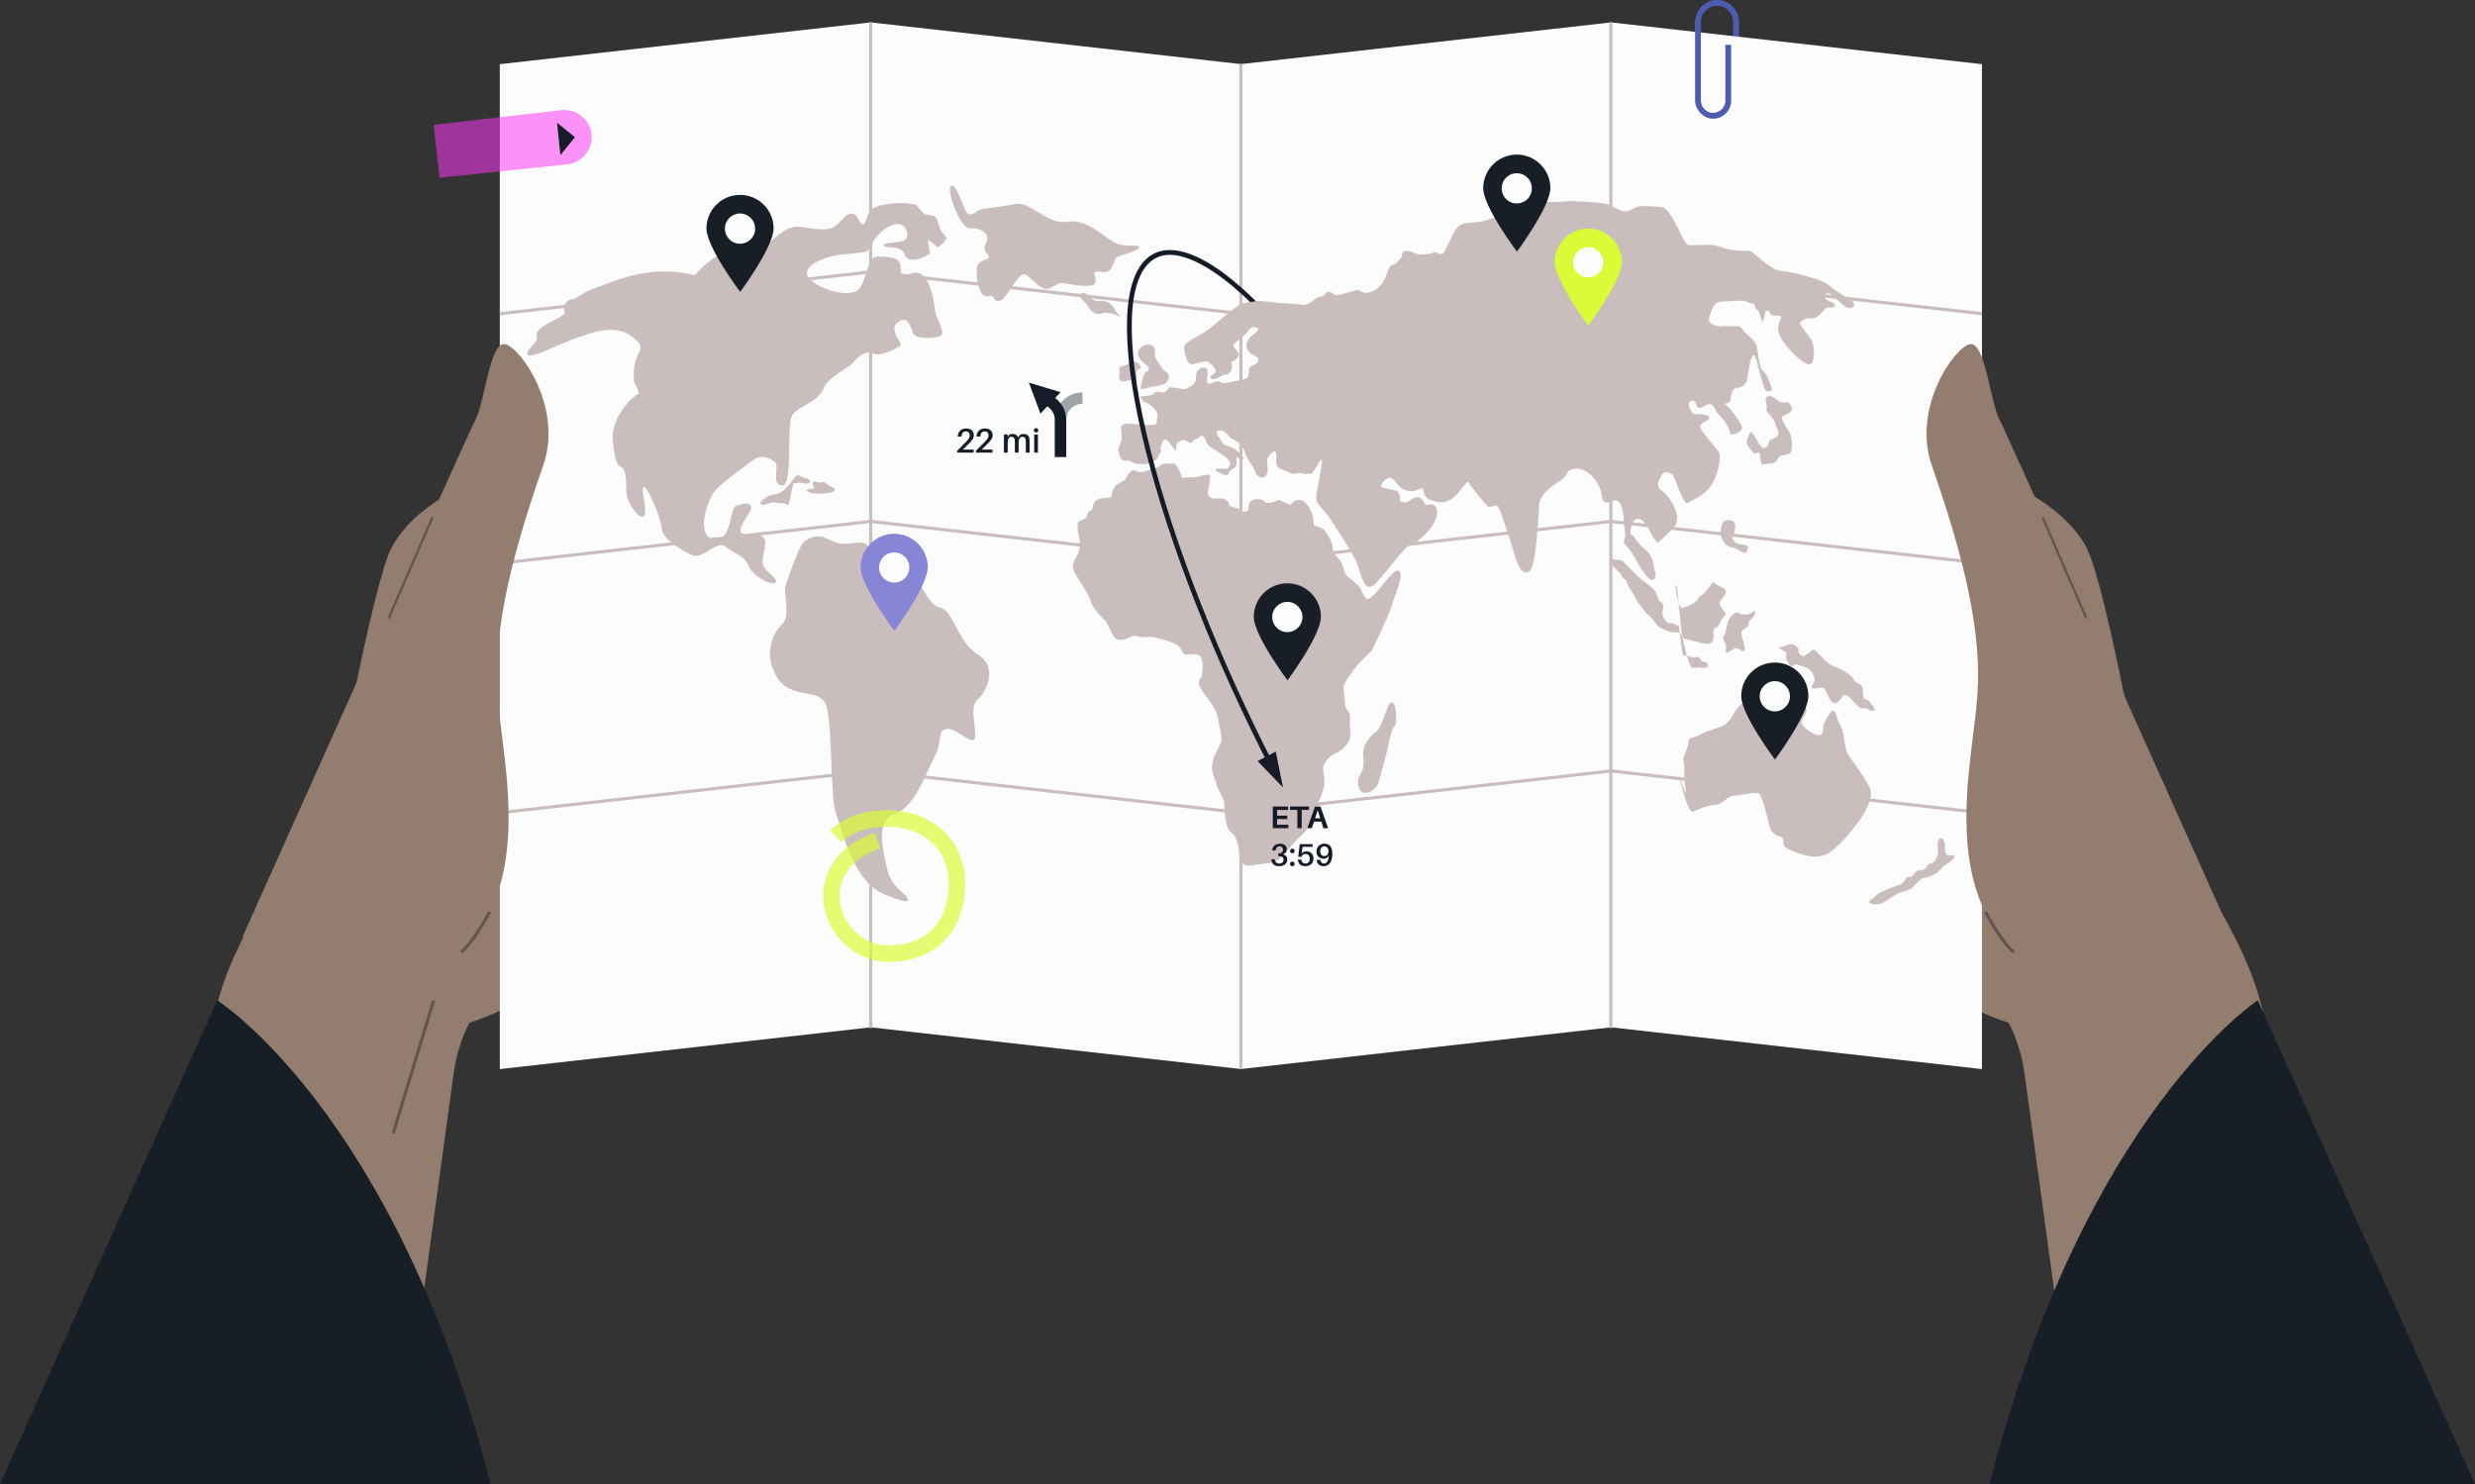 <svg id="_лой_2" xmlns="http://www.w3.org/2000/svg" width="1080" height="647.58" viewBox="0 0 1080 647.58"><rect x="0" y="0" width="1080" height="647.58" fill="#333333" stroke="none"/><g id="Map_576666624"><g id="Map_576666624-2"><g><path d="M758.86 54.25h-2.54V9.79c0-3.62-2.64-6.79-6.24-7.2-4.26-.48-7.88 2.85-7.88 7.01v23.15h-2.54V9.82c0-4.99 3.73-9.32 8.7-9.78 5.69-.52 10.49 3.97 10.49 9.56V54.25z" fill="#4d5cb0"/><g><path d="M984.96 432.41c-6.32-20.49-20.74-42.81-20.74-42.81l-44.14-55.84-79.43-108.23-41.96 132.8s11.54 66.32 77.79 87.95c0 0 5.19 8.83 6.99 22.53l18.28 133.54 87.11-154.86c-1.14-5.18-2.44-10.3-3.91-15.07z" fill="#937d6f"/><path d="M881.92 213.56s19.8 8.97 28.47 25.19c8.67 16.21 26.37 116.11 26.37 116.11l-54.84-141.3z" fill="#937d6f"/></g><g><path d="M96.41 432.41c6.32-20.49 20.74-42.81 20.74-42.81l44.14-55.84 53.63-122.98 67.76 147.55s-11.54 66.32-77.79 87.95c0 0-5.19 8.83-6.99 22.53l-18.28 133.54-87.11-154.86c1.14-5.18 2.44-10.3 3.91-15.07z" fill="#937d6f"/><path d="M199.45 213.56s-19.8 8.97-28.47 25.19c-8.67 16.21-26.37 116.11-26.37 116.11l54.84-141.3z" fill="#937d6f"/></g><g><path d="M864.85 466.52V28L703.02 9.77 541.48 27.97 379.94 9.77 218.1 28V466.52L379.94 448.29 541.48 466.49 703.02 448.29 864.85 466.52z" fill="#fcfcfc"/><g><path d="M351.11 236.15c-2.51 1.69-7.81 17.76-8.46 20.04-.65 2.28 2.28 12.85-1.14 15.94-3.41 3.09-8.78 12.03-2.93 22.6 5.85 10.57 17.56 5.65 21.3 11.67 3.74 6.02 1.95 40.33 5.04 48.95 3.09 8.62 7.48 29.43 21.14 34.96 13.66 5.53 9.59 1.79 9.59.98s-6.99-4.39-8.62-12.36c-1.63-7.97-5.37-20.65 3.41-23.74 8.78-3.09 13.17-16.91 17.24-24.72 4.07-7.81.98-11.38 5.2-12.36 4.23-.98 12.52 8.66 12.68 3.13.16-5.53-2.6-13.01 1.14-16.1 3.74-3.09 8.94-14.15.0-19.51-8.94-5.37-10.57-19.39-16.59-20.53-6.02-1.14-7.32-13.01-16.26-15.94-8.94-2.93-13.5-5.37-14.8-9.76-1.3-4.39-5.53-1.95-11.38-2.11-5.85-.16-8.8-6.36-16.59-1.14z" fill="#c9bdbd"/><path d="M333.29 234.78c2.17 2.06-1.95 9.43.0 12.52 1.95 3.09 6.99 5.85 4.88 6.99-2.11 1.14-9.76-2.93-11.55-7.48-1.79-4.55-6.18-5.2-10.08-8.29-3.9-3.09-9.76 6.04-14.8 3.6-5.04-2.44-12.68-6.83-13.01-11.55-.32-4.72-6.18-18.38-7.8-18.05-1.63.33 1.95 10.73.0 12.68-1.95 1.95-7.64-6.33-7.64-10.72s-.16-10.08-2.28-10.73c-2.11-.65-2.76-4.23-3.58-11.22-1.34-11.51 11.14-21.79 11.38-20.49-.65-3.42-1.95-4.07-2.11-5.69-1.48-14.84 7.83-12.62-.98-19.51-7.48-5.85-18.05-1.46-24.72.81-6.67 2.28-20 9.43-20.81 6.99-.81-2.44 4.88-4.39 4.07-8.46-.81-4.07 13.17-7.97 12.2-9.92-.98-1.95.0-5.2 3.09-5.69 3.09-.49 4.23-2.93 10.25-4.88 6.02-1.95 23.09-10.91 43.42-5.54.0.0 9.92-12.71 20.49-10.6 10.57 2.11 15.77-10.61 24.07-10.61 4.03.0 10.91 2.18 15.04.57 4.38-1.71 6.05-7.36 9.84-6.1 1.72.57 2.37 4.47 3.9 4.55 1.32.08 1.36-4.01 3.58-6.34 2.57-2.71 13.51-3.93 19.6-2.19.74.21 1.91 2.81 3.74 3.9 1.52.9 3.66.18 4.88 1.54 1.06 1.2 1.14 3.62 1.79 4.96 1.56 3.2 3.86 3.36 2.28 5.2-.76.89-1.75 1.87-2.88 2.83-.6.51-3.77-3.4-4.44-2.91-.66.49 1.18 5.38.48 5.82-4.06 2.52-8.5 3.85-10.65.93.0.0-.29-2.4-2.68-3.17-2.56-.82-6.75-.46-6.67-1.46.16-1.95 10.16-.16 10.33-4.07.16-3.9-3.25-7.8-9.76-3.09-6.5 4.72-5.37 8.62-8.13 9.76-2.76 1.14-8.78.65-15.45 2.28-6.67 1.63-14.15 5.85-8.46 10.57 5.69 4.72 18.21 7.8 21.3 2.93 3.09-4.88 3.09-13.5 7.64-13.5s8.29.49 9.43 2.44c1.14 1.95-.16 5.85 1.79 5.85s5.69-3.09 8.94.49c3.25 3.58 4.39 10.73 4.72 14.47.33 3.74 5.37 10.57 2.11 11.55-3.25.98-10.57 1.3-11.55-1.3-.97-2.6-2.6-8.29-6.83-4.72-4.23 3.58 2.76 9.11 1.14 10.24-1.63 1.14-9.11 5.04-11.71 3.25-2.6-1.79-6.83 1.46-8.94 4.07-2.11 2.6-10.73 6.02-12.85 11.38-2.11 5.37-10.08 7.32-13.33 11.06-3.25 3.74.49 31.26-4.72 31.1-5.2-.16-.65-8.78-3.25-10.41-2.6-1.63-6.02-3.25-9.43-.65-3.42 2.6-12.85 9.3-16.42 13.2-3.58 3.9-8.78 20.33-.65 21.3 8.13.98 6.66-13.04 9.59-14.34 2.93-1.3 6.18-1.95 6.67.33.49 2.28-7.81 10.41-3.42 11.71 4.39 1.3 5.69-1.3 8.94 1.79z" fill="#c9bdbd"/><path d="M414.87 81.28c-1.93 1.54 4.01 18.79 8.56 18.36 4.55-.43 8.24 2.38 7.26 5.31-.98 2.93-1.96 3.36.16 5.85 2.12 2.49-.7 1.84-3.41 3.79-2.71 1.95-.54 13.23 1.73 14.31 2.28 1.08 2.93-.43 4.01.54 1.08.97.54 2.38 3.25 1.73 2.71-.65 7.48-11.49 10.3-11.49s7.26 8.16 11.38 6.1c4.12-2.06 4.01-2.39 5.64-2.28 1.63.11 13.12 2.83 14.09-.1.98-2.93-1.19-3.47.0-4.66 1.19-1.19 5.42 1.86 7.37-2.26 1.95-4.12.87-3.04 1.95-4.12 1.08-1.08 10.19-2.82 9.87-4.44-.32-1.63-3.79.11-8.78-1.3-4.99-1.41-13.23-11.41-22.33-9.89-9.11 1.52-16.37-9.13-22.87-7.72-6.5 1.41-15.29 1.84-16.48 3.04-1.19 1.19-1.73 1.08-3.69 1.52-1.95.43-5.31-14.46-8.02-12.29z" fill="#c9bdbd"/><path d="M471.35 128.51c-.75.78 1.41 2.71 2.39 3.69.98.98 2.71 5.98 7.05 4.57 4.34-1.41 9.65 2.94 7.59.88-2.06-2.06-3.23-6.84-8.28-6.3-5.05.54-6.03-5.65-8.74-2.83z" fill="#c9bdbd"/><path d="M497.56 159.56c-1.06-2.31-3.9-1.84-5.31-.76-1.41 1.08-4.51 1.08-3.88 2.28.63 1.19-.19 2.93.0 3.79.19.87.41 2.06 2.8 1.41 2.38-.65 4.66-.11 4.88-.87.22-.76-.63-3.58.55-4.12 1.18-.54 1.62-.32.97-1.73z" fill="#c9bdbd"/><path d="M502.22 150.56c-2.01-.81-5.84.98-5.63 3.79.21 2.82 3.79 4.66 4.44 5.85.65 1.19.43 1.35-.87 1.98-1.3.62-2.11 5.34-2.3 6.37-.19 1.03-.19 1.63 1.54 1.03 1.73-.6 6.07-1.14 7.81-1.68 1.73-.54 3.04-2.17 2.82-3.9-.22-1.73-2.17-1.84-2.93-3.36-.76-1.52-2.28-2.82-2.93-4.77-.65-1.95.76-4.23-1.95-5.31z" fill="#c9bdbd"/><path d="M542.6 132.37c-3.17.74-9.76 7.15-14.85 11.05-5.1 3.9-11.38 5.64-11.06 8.46.32 2.82 1.19 7.48 3.79 7.05 2.6-.43 5.42-1.95 6.94-.87 1.52 1.08 3.69 3.58 2.93 4.44-.76.87-3.36 1.95-1.63 2.82 1.73.87 4.45-1.84 5.85-1.84s2.93-1.19 3.04-3.14c.11-1.95-.98-2.39.0-2.6.98-.22 2.82-1.52 3.04-2.93.22-1.41-2.49-2.49-2.49-4.44.0.0 2.71-2.49 4.44-3.79 1.74-1.3 2.93-4.12 4.55-3.9 1.63.22 3.04.65.76 2.49-2.28 1.84-4.66 3.25-3.79 6.72.87 3.47 5.41 2.97 4.98 5.34-.43 2.36-3.79 2.04-4.12 3.77-.33 1.73.76 3.7-2.17 4.51-2.93.81-4.12.69-6.83 1.45-2.71.76-3.58-.75-5.2-.54-1.63.22-2.71 1.72-3.79.75-1.08-.97 1.08-6.28-.98-6.72-2.06-.43-4.34 1.14-4.12 4.31.22 3.17-2.82 3.93-4.12 4.8-1.3.87-7.37-1.41-7.91-.11-.54 1.3-2.49 2.06-3.36 1.73-.87-.33-2.17-.65-3.04.65-.87 1.3-6.81.76-5.95 1.63.86.87 1.08 1.84 2.48 2.17 1.41.33 5.64 3.69 5.1 6.07-.54 2.39.0 3.69-1.84 3.79-1.84.11-7.34-.43-9.26-.54-1.91-.11-4.85-.22-4.79 1.63.06 1.84.59 4.34.0 6.07-.59 1.73-1.57 3.25-1.03 4.45.54 1.19.43 4.23 3.04 3.9 2.6-.33 3.14 1.41 5.1 1.41s2.38.33 4.12.0c1.73-.33 4.66-1.63 4.88-2.93.22-1.3 1.3-1.73 1.3-2.38s-.43-1.19-.11-2.17c.33-.98.76-3.04 2.06-3.14 1.3-.11 4.44 5.96 4.66 4.33.22-1.63-.43-2.71 1.95-3.79 2.39-1.08 3.9 1.63 4.77.76.87-.87.87-1.41 1.84-1.41s2.06-2.38 3.47-1.08c1.41 1.3.33 2.93 4.01 5.2 3.69 2.28 8.13 4.77 7.48 7.05-.65 2.28-2.49 1.73-4.01 1.63-1.52-.11-2.38.22-2.28.76.11.54 1.95.98 3.25 1.73 1.3.76 2.06.43 2.82-1.08.76-1.52 2.17-1.08 2.82-2.71.65-1.63-.11-4.12.43-3.79.54.33 2.17 1.84 2.71.87.54-.98-2.93-4.12-4.99-4.99-2.06-.87-3.9-1.08-4.34-2.39-.43-1.3-3.25-4.23-1.84-4.88 1.41-.65 3.9.54 4.77 2.06.87 1.52 2.49 1.63 4.34 3.04 1.84 1.41 2.82 4.12 3.36 5.85.54 1.73 2.82 4.01 3.58 5.96.76 1.95 1.19 3.25 3.14 3.47 1.95.22 2.71-1.84 2.71-3.47s-.76-3.9.0-5.2c.76-1.3 2.71-3.69 3.47-2.28.76 1.41-.54 4.66.98 6.4.0.0 1.73 1.3 3.36 1.73 1.63.43 2.6 1.48 3.96 1.12 1.36-.36 2.77-.36 3.96.07 1.19.43 1.19-.43 2.71.0 1.52.43 5.09-8.24 5.2-5.74.11 2.49-2.49 13.77-2.49 16.48s2.38 3.47 6.07 8.89c3.69 5.42 8.89 13.66 11.06 18 2.17 4.34 3.14 12.79 6.72 11.6 3.58-1.19 13.99-17.16 16.8-17.91 2.82-.76 9.76-6.5 11.49-11.6 1.74-5.1-.76-6.4-2.06-6.4s-1.95.76-2.6-.22c-.65-.98-1.84-3.47-4.12-2.82-2.28.65-3.47 2.71-5.2 2.17l-1.73-.54s.54-3.04-1.08-4.23c-1.63-1.19-8.24-.85-6.83-3.13 1.41-2.28 3.69-4.57 6.18-.88 2.49 3.69 5.85 4.23 8.02 3.79 2.17-.43 3.47-1.73 4.01-.76.54.97-.98 4.56 6.83 5.64 7.81 1.08 11.82-10.76 13.01-8.48 1.19 2.28 3.9 5.1 5.42 7.05 1.52 1.95 2.71 3.25 3.47 3.58.76.32 3.04-1.84 4.23.43 1.19 2.28 5.37 15.5 6.94 20.6 1.57 5.1 3.25 8.78 6.29 7.1 3.04-1.68 4.01-23.94 4.34-29.15.33-5.2 7.91-9.65 9-10.3 1.08-.65 2.93-2.39 3.36-3.69.43-1.3 4.77-3.47 9.65.54 4.88 4.01 5.2 8.78 5.42 10.41.22 1.63 1.3 2.39 2.82 2.06 1.52-.33 3.36-2.17 5.1.43 1.73 2.6 1.63 10.3 2.17 12.68.54 2.39-1.41 4.23.0 5.31 1.41 1.08 2.49 2.93 4.12 5.53 1.63 2.6 5.75 10.84 8.13 9.76 2.38-1.08.22-4.55.0-6.83-.22-2.28-1.41-4.77-3.8-6.61-2.38-1.84-3.9-4.23-4.44-5.2-.54-.98-1.63-1.08-1.63-1.08.0.0-.22-7.16 3.36-6.83 3.58.32 5.96 7.97 7.15 8.86 1.19.89.65 2.3 2.17.89 1.52-1.41 4.66-4.34 5.96-5.64 1.3-1.3 1.95-3.8 1.63-5.64-.33-1.84-2.82-8.24-6.4-10.52-3.58-2.28-1.08-5.53-.11-7.37.98-1.84 3.36-.65 4.55.22 1.19.87 4.66 13.37 6.5 12.29 1.84-1.08 8.13-3.47 10.95-8.67 2.82-5.2 4.01-12.03 2.6-13.88-1.41-1.84-8.35-9.65-8.02-10.84.33-1.19 1.74-2.06 2.6-2.39.87-.32 1.74-1.08 1.08-1.95-.65-.87-3.47-1.08-4.01-1.08s-1.63.0-2.28.11c-.65.11-4.01-5.31-1.3-5.86 2.71-.54 1.73 2.49 3.25 3.04 1.52.54 4.23-2.93 6.07-1.08 1.84 1.84 1.08 2.17 2.06 3.25.98 1.08 5.42 5.53 5.42 8.35s6.07-.43 5.42-2.06c-.65-1.63-3.25-6.5-7.59-10.3 3.04-.33 2.49-1.73 2.6-2.82.11-1.08.87-3.79 2.38-3.9 1.52-.11 4.45-1.08 4.88-4.12.43-3.03 1.52-10.84 2.93-10.3 1.41.54 3.69 15.53 5.64 15.74 1.95.22 2.6-.32 1.95-1.84-.65-1.52-1.84-5.85-3.69-7.05-1.84-1.19-2.17-10-3.14-11.95-.98-1.95-4.12-4.12-4.66-4.77-.54-.65-1.84-2.82-2.93-2.71-1.08.11-6.29-.32-7.26.0-.97.33-6.61-.87-5.53-3.58 1.08-2.71 1.41-7.16 5.64-7.26 4.23-.11 6.4-.43 8.89-.33 2.49.11 2.39 1.08 4.55 1.19 2.17.11 4.12 9.02 4.45 7.94 7.76-25.84-11.33-4.15.11-4.77 4.01-.22 2.01 1.08 3.82 1.84 1.81.76 3.87-.22 3.98 1.08.11 1.3-2.93 3.79.0 9 2.93 5.2 9.76 11.38 12.25 11.49 2.49.11 2.39-6.72 1.41-9.65-.98-2.93-6.5-7.59-5.1-8.89 1.41-1.3 3.25-1.84 4.34-1.52 1.08.32 3.47-.76 5.2-2.93 1.73-2.17 2.28-1.95 3.47-1.84 1.19.11 3.68-.87.0-2.49-3.69-1.63-3.47-3.58-1.19-3.69 2.28-.11 6.94 6.52 9.32 6.52s3.36-2.38.0-4.12c-3.36-1.73-8.24-5.22-9.87-6.63-1.63-1.41-13.88-5.1-19.62-5.53-5.75-.43-12.68-9.35-14.53-8.92-1.84.43-8.46.02-12.25-1.62-3.79-1.64-11.71-.33-13.98-.77-2.28-.43-7.15-16.41-11.71-16.63-4.55-.22-8.67-.76-10.62.0-1.95.76-3.69 2.28-6.07 1.84-2.39-.43-5.1-2.82-8.35-3.36-3.25-.54-13.22-1.19-16.04-.98-2.82.22-7.91.67-9.54-.04-1.63-.72-3.36-3.64-6.07-4.51-2.71-.87-10.95 12.62-12.9 11.75-1.95-.87-4.23.22-7.37 1.3-3.14 1.08-7.7.43-10.84 1.95-3.14 1.52-6.18 12.49-8.02 12.6-1.84.11-2.93-1.52-3.47-.77-.54.76-4.66.98-6.18.98s-4.55-2.06-6.4-1.52c-1.84.54-.87 2.6-1.95 3.36-1.08.76-1.73 2.39-3.79 2.82-2.06.43-2.06 7.94-7.37 10.87-5.31 2.93-6.29-.43-7.91.0-1.63.43-8.02 2.38-8.89 2.28-.87-.11-2.28-1.63-3.58-1.52-1.3.11-1.52 2.28-3.47 2.17-1.95-.11-5.1 4.22-7.54 3.57-2.44-.65-7.53-.54-12.3-1.08-4.77-.54-7.16-1.17-13.66.33z" fill="#c9bdbd"/><path d="M598.51 284.09s7.48-15.19 8.67-19.53c1.19-4.34 5.85-13.88 3.14-15.5-2.71-1.63-11.92 14.99-14.31 11.95-2.38-3.04-1.73-3.9-2.82-4.99-1.08-1.08-2.6-2.49-4.88-4.23-2.28-1.74-1.73-4.44-3.14-6.61-1.41-2.17-3.25-2.93-3.58-5.96-.32-3.04-1.84-5.2-3.36-7.48-1.52-2.28-4.99-1.63-4.99-3.15s-.33-6.18-3.8-9.32c-3.47-3.14-6.4 1.08-6.4 1.08l-5.1-2.25s-4.88 2.47-5.96.95c-1.09-1.52-5.1-1.84-6.5.0-1.41 1.84.22 3.47-1.52 4.12-1.73.65-2.17-.98-4.55-1.52-2.39-.54-3.04-.98-3.04-.98.0.0.11-1.98-2.06-2.89-2.17-.9-5.2.61-6.61-1.12-1.41-1.73.0-3.69.0-5.31s1.13-4.12-.63-4.23c-1.76-.11-4.14 1.3-6.75 1.19-2.6-.11-4.55.33-4.55.33.0.0-1.63-6.72-4.12-6.39-2.49.32-3.79-.43-5.2.76-1.41 1.19-3.25 1.52-4.77 2.06-1.52.54-4.23 1.3-4.88.87-.65-.43-1.95-.87-2.82-.65-.87.22-2.28 2.6-2.71 3.58-.43.98-2.27 1.52-3.74 2.49-1.47.98-2.33 3.14-2.44 4.88-.11 1.73-3.25.64-5.64 1.5-2.39.87-2.49 2.82-2.71 4.12-.22 1.3-2.06.76-2.28 3.04-.22 2.28-4.01 1.4-4.23 4-.22 2.6.76 5.96.98 7.81.22 1.84-.71 4.99-1.01 5.53-.29.54-3.11 3.69-1.59 6.94 1.52 3.25 6.72 10.31 7.16 12.7.43 2.38 3.69 6.29 6.18 8.67 2.49 2.39 3.25 8.47 6.29 8.69 3.04.22 5.53-1.95 7.26-1.84.0.0 2.49.98 5.09.54 2.6-.43 9.43 1.73 12.36 3.14 2.93 1.41 2.49 3.79 4.01 4.44 1.52.65 5.96-1.19 7.16 1.3 1.19 2.49.76 8.46-.54 9.76-1.3 1.3.32 4.23 3.36 8.13 3.03 3.9 3.79 5.64 4.23 7.59.43 1.95 2.17 8.89 1.84 10.95-.33 2.06-3.36 5.75-4.01 9.87-.65 4.12 1.19 6.4 1.84 9.22.65 2.82 3.25 5.64 3.36 8.02.11 2.38.43 10.41 2.38 12.25 1.95 1.84 2.12 1.73 3.07 4.12.95 2.39 1.16 5.2 1.16 6.23s.54 4.61 3.58 4.72c3.04.11 6.51-.98 10.08-1.08 3.58-.11 7.59-5.97 10.03-8.68 2.44-2.71 5.48-4.88 6.13-6.94.65-2.06 1.73-4.34 2.28-5.85.54-1.52 4.66-8.78 4.99-12.9.33-4.12-1.3-6.5.0-8.89 1.3-2.39 3.25-4.12 4.23-4.34.98-.22 6.29-3.25 6.94-6.83.65-3.58-.11-4.12-.11-5.31s.33-2.6.11-4.66c-.22-2.06-2.28-2.71-2.17-4.99.11-2.28-.98-6.18-.54-8.02.43-1.84 6.4-10.54 12.14-15.08z" fill="#c9bdbd"/><path d="M606.97 306.4c-1.34-.06-4.12 11.29-6.07 12.59-1.95 1.3-6.51 5.54-6.07 10.31.43 4.77.11 5.96-.76 7.7-.87 1.73-2.28 3.79-.76 7.37 1.52 3.58 7.16.42 8.13-2.62.98-3.04 4.34-15.84 4.77-18.23.43-2.39 1.19-4.99 1.73-5.85.54-.87 1.52-1.41 1.3-4.01-.22-2.6.22-7.15-2.28-7.26z" fill="#c9bdbd"/><path d="M338.33 215.65c-3.2.27-7.26 3.14-6.29 4.34.98 1.19 4.66-1.3 6.29-.76 1.63.54 4.12.0 5.2 1.09 1.08 1.08 2.28-10.34 3.04-9.69.76.65 1.95-.33 2.82.0.87.33 3.69.98 4.01-.54.33-1.52-4.01-1.52-4.99-2.82-.98-1.3-4.99 7.95-10.08 8.39z" fill="#c9bdbd"/><path d="M354.7 210.51c-.54.54.65 2.06.54 2.49-.11.43-3.69.22-3.25.98.43.76 2.71 1.63 6.29 1.41 3.58-.22 5.31-.43 5.96-1.41.65-.98-1.95-1.52-3.04-2.49-1.08-.98-1.78-1.41-3.06-.98-1.28.43-2.36-1.08-3.45.0z" fill="#c9bdbd"/><path d="M770.89 173.17c-.75.58-.32 2.36.0 3.5.33 1.14-.65 1.87.49 3.33 1.14 1.46 2.6 2.68 3.17 4.64.57 1.95 2.2 4.07 1.14 5.53-1.06 1.46-3.17 1.22-3.58 2.19-.41.98-.24 2.52-2.2 3.17-1.95.65-5.29-9.05-6.42-6.37-1.14 2.68-1.87 4.15-.49 5.77 1.38 1.63 2.28 3.74 3.98 2.6 1.71-1.14.41 5.8 2.68 5.15 2.28-.65 3.17-.08 4.8-.98 1.63-.89.81-1.79 2.19-2.6 1.38-.81 4.23-.16 4.96-2.28.73-2.11.33-6.67-.98-8.54-1.3-1.87-3.9-6.18-2.93-6.59.98-.41 4.71-1.87 4.26-3.5-.44-1.63-1.5-2.52-2.07-2.68-.57-.16-2.36.57-3.66-.33-1.3-.89-3.58-3.41-5.37-2.03z" fill="#c9bdbd"/><path d="M753 227.14c-2.02.39-2.67 5.43-1.71 7.72 1.87 4.47 4.96 3.9 6.1 4.47 1.14.57 4.55 2.76 4.72 1.54s1.46-2.2.0-2.85c-1.46-.65-3.33-.08-4.72-1.3-1.38-1.22-2.03-2.6-1.14-3.58.89-.98 1.32-3.98.5-5.12-.82-1.14-2.04-1.22-3.75-.9z" fill="#c9bdbd"/><path d="M747.8 254.13c-.64-.52-3.36 4.66-4.99 5.42-1.63.76-1.84 2.17-3.04 3.14-1.19.98-3.79 2.06-5.64 2.71-1.84.65-3.58-11.64-2.93-10.12.65 1.52.65 1.84.87 3.47.22 1.63 1.63 18.69 2.28 19.55s2.71.54 3.47 1.08c.76.54 1.95.32 3.69.87 1.73.54 4.12 1.3 5.53.0 1.41-1.3.22-4.44.76-5.53.54-1.08 1.3-.76 2.06-1.73.76-.98.98-2.71 2.6-4.12 1.63-1.41-.54-2.17-.87-3.14-.33-.98-2.01-1.95-.73-3.79 1.28-1.84 2.36-2.49 2.2-4.01-.16-1.52-2.2-1.3-5.26-3.79z" fill="#c9bdbd"/><path d="M757.23 267.54c-.7.52-1.19.69-1.95 1.56-.76.87-1.52 2.49-1.63 3.47-.11.98-.61 2.38-.58 3.14.04.76-1.37 1.95-1.16 2.93.22.98.58.98 1.16 2.71.58 1.73-.72 3.36.47 3.47 1.19.11 2.93-2.6 4.77-1.84 1.84.76 1.41 1.41 2.71.98 1.3-.43-1.73-7.05-.98-8.46.76-1.41 2.46-1.52 2.75-2.49s-.15-1.63 1.26-2.71c1.41-1.08 2.06-2.71 1.63-3.47-.43-.76-.35.56-2.89 1.29-.8.23-1.77-.01-2.75.0-.98.0-1.44-1.6-2.82-.57z" fill="#c9bdbd"/><path d="M782.6 281.15c-1.42-.14-2.93.11-3.69.76-.76.65-2.49.0-2.49.76s3.04 1.3 3.09 2.6c.05 1.3-.43 1.95.0 2.44.43.49 1.19 2.87 2.22 2.98 1.03.11 1.41-1.19 2.44-.76 1.03.43 3.85 1.08 5.37 2.22 1.52 1.14 2.71 3.9 2.17 5.1-.54 1.19-1.79 2.98-.43 3.2 1.36.22 3.47-.92 4.61-.22 1.14.7 2.66 7.55 5.26 6.57 2.6-.98 2.28-3.9 4.34-3.41 2.06.49 4.39 4.55 6.07 5.37 1.68.81 2.06.0 2.93.38.87.38 2.44 1.68 3.31.92.87-.76-1.74-3.41-2.49-4.34-.76-.92-1.9.05-2.22-1.52-.32-1.57.11-4.66-1.19-5.47-1.3-.81-2.22-.71-2.66-1.68-.43-.98-3.09-4.23-8.51-6.13-5.42-1.9-7.97-7.87-9.43-7.39-1.46.49-2.22 2.17-3.47 2.28.0.0-.65.81-1.3.49-.65-.32-1.9-1.19-1.79-2.49.11-1.3-.11-1.03-.65-1.35-.54-.33-.86-1.24-1.46-1.3z" fill="#c9bdbd"/><path d="M703.08 244.25c-.72.97.89 3.17 2.6 4.63 1.71 1.46 2.36 2.93 2.6 3.5.24.57.73-.16 1.22.89.49 1.06 1.06 2.77 2.6 5 1.54 2.23 2.36 4.51 3.25 5.4.89.9 2.6 3.74 3.58 4.39.98.65 1.3 1.2 2.44 2.51 1.14 1.31 2.11 2.94 3.42 3.51 1.3.57 3.25 1.63 4.8 1.79 1.54.16 2.68-.24 3.74.41 1.06.65 3.17 15 5.28 15.08 2.11.08 3.27-.24 3.46.0.19.24 1.17-.05 2.15.01.98.07 1.14-.75 1.06-1.4-.08-.65-.65-.98-2.03-1.22-1.38-.24-1.3-2.19-2.6-2.11.0.0-1.79.57-2.44.12-.65-.45-2.64-.9-3.5-.61-.85.28-1.87-13.01-2.24-13.13-.37-.12-1.21-.24-1.4-.37-.19-.12-.47-.57-1.45-.73-.98-.16-1.06.32-2.03-.33-.98-.65-2.11-2.48-2.15-3.9-.04-1.42.41-2.4.45-2.76.04-.36-.37-1.59-.69-2.11-.33-.53-1.1-.08-1.34-.83-.24-.75-1.14-4.01-2.68-5.27-1.54-1.26-6.26-4.96-6.26-4.96.0.0-3.05-3.09-4.35-4.39-1.3-1.3-1.83-2.11-2.81-2.76-.98-.65-2.44-.12-3.01-.37-.57-.24-1.22-.61-1.67.0z" fill="#c9bdbd"/><path d="M771.86 314.33c-1.88.51-2.66-12.39-6.05-11.25-3.39 1.14-7.78 5.85-8.43 6.83-.65.98-1.97 4.23-4.32 6.02-2.35 1.79-7.62 2.6-11 4.55-3.38 1.95-5.01 1.14-5.17 2.93-.16 1.79-.98 4.07-1.95 6.34-.98 2.28.16 1.79.0 5.69-.16 3.9.65 8.94.65 10.57s-3.58-9.8-3.09-7.85c.49 1.95 4.07 17.12 6.34 15.98 2.28-1.14 7.64-3.09 9.92-2.93 2.28.16 5.2-3.9 7.48-3.9s9.59-1.95 11.22-1.14c1.63.81 3.9 11.57 4.39 13.04.49 1.46.33 2.59 2.11 4.46 1.79 1.88 3.41.58 4.06 2.53.65 1.95-.98 3.09 3.9 5.04 4.88 1.95 12.03 4.73 17.73-.15 5.69-4.88 7.48-7.64 10.57-11.55 3.09-3.9 7.48-11.22 5.85-15.28-1.63-4.07-8.13-12.68-9.76-15.29-1.63-2.6-1.3-9.1-3.25-12.44-1.95-3.34-1.95-7.37-3.58-6.25-1.63 1.12-3.74 5.34-3.9 6.96.0.0.49 3.41-1.79 3.58-2.28.16-8.13-3.9-7.64-5.85.49-1.95 2.76-4.07 1.95-6.02-.81-1.95-3.41-.98-5.2-1.3-1.79-.32-2.28-3.22-4.88-1.93-2.6 1.28-4.39 8.11-6.18 8.6z" fill="#c9bdbd"/><path d="M846.34 365.89s-.81.57-.81 2.36.41 3.42.0 4.72c-.41 1.3-1.06 3.18-2.6 3.62-1.54.44-1.95 1.01-2.03 1.58-.08.57-.81.98-2.11 1.46-1.3.49-1.06-.33-2.68.73-1.63 1.06-.73 1.95-2.28 2.19-1.54.24-1.71.08-2.52 1.38-.81 1.3-.89 1.71-3.17 2.44-2.28.73-2.36.73-4.15 1.54-1.79.81-2.93 1.06-4.23 1.95-1.3.89-2.31 2.2-3.31 2.76-1 .57-1.03 1.3.0 1.71 1.03.41 3.31.33 4.36.0 1.06-.32 7.81-5.04 8.46-4.96.65.08 4.23-1.14 4.96-1.79.73-.65 3.98-4.47 4.8-4.39.81.08 4.63-1.02 6.83-2.95 2.2-1.93 2.03-2.41 2.68-2.66s4.39-2.6 4.31-3.82c-.08-1.22-2.52.0-3.5-1.06-.97-1.06-.49-3.42-.73-4.64-.24-1.22-.73-2.6-2.28-2.19z" fill="#c9bdbd"/></g><path d="M864.78 137.57 703.02 119.34 541.48 137.54 541.4 137.53 379.94 119.34 218.18 137.57 218.03 136.21 379.94 117.96 380.02 117.97 541.48 136.16 703.02 117.96 703.1 117.97 864.93 136.21 864.78 137.57z" fill="#c9bdbd"/><path d="M864.78 246.45 703.02 228.23 541.48 246.42H541.4L379.94 228.23 218.18 246.45 218.03 245.09 379.94 226.85 380.02 226.86 541.48 245.05 703.02 226.85 703.1 226.86 864.93 245.09 864.78 246.45z" fill="#c9bdbd"/><path d="M864.78 355.33 703.02 337.11 541.48 355.31 541.4 355.3 379.94 337.11 218.18 355.33 218.03 353.97 379.94 335.73 380.02 335.74 541.48 353.93 703.02 335.73 703.1 335.74 864.93 353.97 864.78 355.33z" fill="#c9bdbd"/><path d="M379.25 9.77h1.37v438.86H379.25z" fill="#c9bdbd"/><path d="M702.22 9.77h1.37v438.86H702.22z" fill="#c9bdbd"/><path d="M540.79 27.97h1.37v438.61H540.79z" fill="#c9bdbd"/></g><g><g><path d="M207.57 182.94c3.93-7.59 6.18-33.49 12.62-32.78 6.45.71 25.81 27.48 16.8 53.11-15.53 44.2-21.51 74.25-19.9 99.58 1.94 30.46 18.69 89.42-24.22 119.67-42.91 30.24-87.03-13.76-87.03-13.76.0.0 97.79-218.23 101.72-225.82z" fill="#937d6f"/><path d="M155.15 247.24h48.01v1.04H155.15z" transform="translate(-119.46 313.42) rotate(-66.53)" fill="#66544c"/></g><path d="M94.76 436.49s77.84 49.22 119.33 211.08H0l94.76-211.08z" fill="#171e26"/><path d="M201.72 416.05l-.9-1.03c5.78-5.03 12.14-17.31 12.2-17.43l1.22.63c-.26.51-6.55 12.64-12.52 17.84z" fill="#66544c"/><path d="M150.16 464.98h60.44v1.37H150.16z" transform="translate(-317.65 502.41) rotate(-73.05)" fill="#66544c"/></g><g><g><path d="M872.43 182.94c-3.93-7.59-6.18-33.49-12.62-32.78-6.45.71-25.81 27.48-16.8 53.11 15.53 44.2 21.51 74.25 19.9 99.58-1.94 30.46-18.69 89.42 24.22 119.67 42.91 30.24 87.03-13.76 87.03-13.76.0.0-97.79-218.23-101.72-225.82z" fill="#937d6f"/><path d="M900.33 223.75h1.04v48.01H900.33z" transform="translate(-24.15 379.25) rotate(-23.47)" fill="#66544c"/></g><path d="M985.24 436.49s-75.56 49.22-117.05 211.08h211.8l-94.76-211.08z" fill="#171e26"/><path d="M878.28 416.05c-5.98-5.2-12.26-17.33-12.52-17.84l1.22-.63c.06.12 6.43 12.4 12.21 17.43l-.9 1.03z" fill="#66544c"/></g></g><g><path d="M337.56 99.65c.02 8.09-14.57 27.74-14.57 27.74.0.0-14.7-19.57-14.72-27.66s6.52-14.67 14.61-14.69c8.09-.02 14.67 6.52 14.69 14.61z" fill="#171e26"/><circle cx="322.91" cy="99.76" r="6.6" transform="translate(213.01 419.36) rotate(-88.19)" fill="#fcfcfc"/></g><g><path d="M404.84 247.53c.02 8.09-14.57 27.74-14.57 27.74.0.0-14.7-19.57-14.72-27.66-.02-8.09 6.52-14.67 14.61-14.69 8.09-.02 14.67 6.52 14.69 14.61z" fill="#8785d6"/><circle cx="390.19" cy="247.64" r="6.6" transform="translate(-66.57 177.31) rotate(-23.65)" fill="#fcfcfc"/></g><g><path d="M576.4 269.14c.02 8.09-14.57 27.74-14.57 27.74.0.0-14.7-19.57-14.72-27.66-.02-8.09 6.52-14.67 14.61-14.69s14.67 6.52 14.69 14.61z" fill="#171e26"/><circle cx="561.75" cy="269.24" r="6.6" fill="#fcfcfc"/></g><g><path d="M789.1 303.72c.02 8.09-14.57 27.74-14.57 27.74.0.0-14.7-19.57-14.72-27.66-.02-8.09 6.52-14.67 14.61-14.69 8.09-.02 14.67 6.52 14.69 14.61z" fill="#171e26"/><circle cx="774.46" cy="303.83" r="6.6" fill="#fcfcfc"/></g><g><path d="M676.51 82.07c.02 8.09-14.57 27.74-14.57 27.74.0.0-14.7-19.57-14.72-27.66-.02-8.09 6.52-14.67 14.61-14.69 8.09-.02 14.67 6.52 14.69 14.61z" fill="#171e26"/><circle cx="661.86" cy="82.18" r="6.6" transform="translate(135.75 492.08) rotate(-45)" fill="#fcfcfc"/></g><g><path d="M707.71 114.4c0 8.09-14.65 27.7-14.65 27.7.0.0-14.65-19.61-14.65-27.7s6.56-14.65 14.65-14.65c8.09.0 14.65 6.56 14.65 14.65z" fill="#dafb35"/><circle cx="693.06" cy="114.47" r="6.6" transform="translate(422.42 762.69) rotate(-76.72)" fill="#fcfcfc"/></g><g><path d="M554.7 336.01c-24.77-48.08-44.22-97.57-54.76-139.33-10.62-42.04-10.91-71.37-.83-82.58 2.9-3.22 6.57-4.9 10.93-4.99 9.72-.22 22.78 7.25 38.03 22.38.0.0-1.62.18-2.57.3-14.15-13.68-26.62-20.78-35.42-20.59-3.75.08-6.92 1.53-9.41 4.3-4.79 5.33-7.08 15.2-6.8 29.35.27 13.85 3 31.12 8.1 51.31 10.51 41.62 29.9 90.94 54.6 138.89l-1.86.96z" fill="#151c28"/><path d="M548.77 332.12 556.69 327.97 559.85 343.62v0L548.77 332.12z" fill="#151c28"/></g><g><path d="M454.02 180.48 448.97 166.96 462.79 171.14 454.02 180.48z" fill="#151c28"/><path d="M465.22 199.41h-4.96v-16.07c0-6.68 5.43-12.11 12.11-12.11v4.96c-3.94.0-7.15 3.21-7.15 7.15v16.07z" fill="#151c28" opacity=".4"/><path d="M465.27 199.41h-4.96v-16.07c0-3.94-3.21-7.15-7.15-7.15v-4.96c6.68.0 12.11 5.43 12.11 12.11v16.07z" fill="#151c28"/></g><g><path d="M433.08 196.2v1.31h-7.18v-.84l3.6-3.63c1.3-1.28 1.87-2.03 1.87-3.02s-.57-1.79-1.69-1.79c-1.18.0-1.76.75-1.9 2.11v.15h-1.66v-.15c.22-2.18 1.55-3.36 3.73-3.36s3.29 1.27 3.29 2.9c0 1.36-.72 2.31-2.52 4.08l-2.27 2.24h4.73z" fill="#151c28"/><path d="M424.88 196.2v1.31h-7.18v-.84l3.6-3.63c1.3-1.28 1.87-2.03 1.87-3.02s-.57-1.79-1.69-1.79c-1.18.0-1.76.75-1.9 2.11v.15h-1.66v-.15c.22-2.18 1.55-3.36 3.73-3.36s3.29 1.27 3.29 2.9c0 1.36-.72 2.31-2.52 4.08l-2.27 2.24h4.73z" fill="#151c28"/><path d="M449.27 192.72v4.79h-1.64v-4.2c0-.6-.01-1.03-.06-1.43-.1-.85-.63-1.3-1.48-1.3-.96.0-1.6.79-1.6 2.94v3.99h-1.63v-4.2c0-.6-.01-1.03-.06-1.43-.12-.85-.63-1.3-1.48-1.3-.97.0-1.6.79-1.6 2.94v3.99h-1.64v-7.93h1.64v1.18l.54-.93c.42-.33.97-.46 1.69-.46 1.25.0 2.05.63 2.34 1.51l.73-1.05c.43-.33.99-.46 1.69-.46 1.46.0 2.3.85 2.48 1.94.06.4.07.76.07 1.4z" fill="#151c28"/><path d="M453.07 187.76c0 .55-.42.96-.97.96s-.96-.4-.96-.96.4-.94.96-.94.97.4.97.94zm-1.79 9.75v-7.93h1.64v7.93h-1.64z" fill="#151c28"/></g><g><path d="M562.21 361.38h-6.81v-9.44h6.67v1.48h-4.79v2.49h4.44v1.49h-4.44v2.49h4.92v1.49z" fill="#151c28"/><path d="M568.01 353.42v7.96h-1.89v-7.96h-3.2v-1.48h8.29v1.48h-3.2z" fill="#151c28"/><path d="M573.38 358.54l-.94 2.84h-2.01l3.41-9.44h2.37l3.34 9.44h-2.05l-.93-2.84h-3.17zm.48-1.49h2.22l-1.09-3.49-1.12 3.49z" fill="#151c28"/><path d="M561.73 375.13c0 1.76-1.56 2.86-3.53 2.86s-3.23-.9-3.43-2.9v-.14h1.49v.14c.15 1.16.94 1.75 2.01 1.75s1.83-.63 1.83-1.64-.67-1.61-2.07-1.63h-.27v-1.11h.27c1.07-.03 1.85-.64 1.85-1.7.0-.86-.59-1.45-1.5-1.45s-1.61.6-1.72 1.68v.14h-1.5v-.14c.18-1.68 1.35-2.83 3.39-2.83 1.89.0 2.97 1.03 2.97 2.42.0 1.09-.64 1.9-1.71 2.2 1.22.3 1.93 1.09 1.93 2.34z" fill="#151c28"/><path d="M564.92 371.34c0 .57-.42 1-1 1s-1-.42-1-1 .41-1 1-1 1 .41 1 1zm0 5.65c0 .57-.42 1-1 1s-1-.42-1-1 .41-1 1-1 1 .41 1 1z" fill="#151c28"/><path d="M573.16 374.7c0 2.11-1.67 3.28-3.47 3.28-1.98.0-3.13-.9-3.32-2.74v-.14h1.49v.14c.21.97.74 1.59 1.79 1.59 1.16.0 1.89-.78 1.89-2.07s-.68-2.11-1.85-2.11c-.81.0-1.37.34-1.78 1.22h-1.41l.67-5.53h5.59v1.19h-4.38l-.38 3 .53-.64c.44-.26.92-.38 1.48-.38 2.05.0 3.15 1.33 3.15 3.19z" fill="#151c28"/><path d="M581.38 372.69c0 3.67-1.68 5.29-3.76 5.29-1.75.0-2.9-1.01-3.05-2.6v-.14h1.55l.03.14c.21.97.71 1.45 1.59 1.45 1.18.0 1.97-1 2.07-3.54l-.51.85c-.51.41-1.03.57-1.71.57-2.01.0-3.12-1.34-3.12-3.15.0-2.09 1.52-3.41 3.45-3.41 2.23.0 3.47 1.35 3.47 4.53zm-1.67-1.27c0-1.2-.71-2.11-1.79-2.11s-1.83.86-1.83 2.08.56 2.17 1.83 2.17c.97.0 1.79-.74 1.79-2.15z" fill="#151c28"/></g><path d="M387.74 419.76c-10.18.0-19.7-5.73-24.84-14.96-5.01-8.98-4.91-19.34.26-27.7 4.8-7.76 11.71-11.16 18.48-13.68l2.51 6.74c-6.61 2.46-11.41 5.12-14.87 10.72-3.78 6.11-3.81 13.74-.09 20.41 3.88 6.95 10.99 11.27 18.56 11.27 16.43.0 26.24-10.1 26.24-27.01.0-7.19-2.5-13.32-7.23-17.74-5.49-5.12-13.53-7.61-22.64-6.98-7.22.49-12.33 2.51-17.08 6.74l-4.78-5.37c5.96-5.31 12.55-7.95 21.37-8.55 11.12-.76 21.08 2.4 28.04 8.9 6.22 5.81 9.51 13.76 9.51 22.99.0 10.15-3.09 18.72-8.94 24.79-5.94 6.16-14.41 9.41-24.5 9.41z" fill="#dafb35" opacity=".69"/><path d="M746.81 51.75c-3.94-.36-7.14-4.07-7.14-8.03V9.55h2.54V43.77c0 2.63 1.84 4.98 4.43 5.4 3.34.55 6.24-2.02 6.24-5.26V19.58h2.54v24.33c0 4.58-3.94 8.26-8.6 7.84z" fill="#4d5cb0"/><path d="M191.79 77.59l-2.58-23.11 55.73-6.4c6.53-.75 12.43 3.95 13.16 10.49h0c.72 6.54-4.01 12.42-10.55 13.11l-55.75 5.91z" fill="#f938f4" opacity=".54"/><path d="M250.87 59.88 244.53 67.69 243.07 53.54 250.87 59.88z" fill="#171e26"/></g></g></svg>